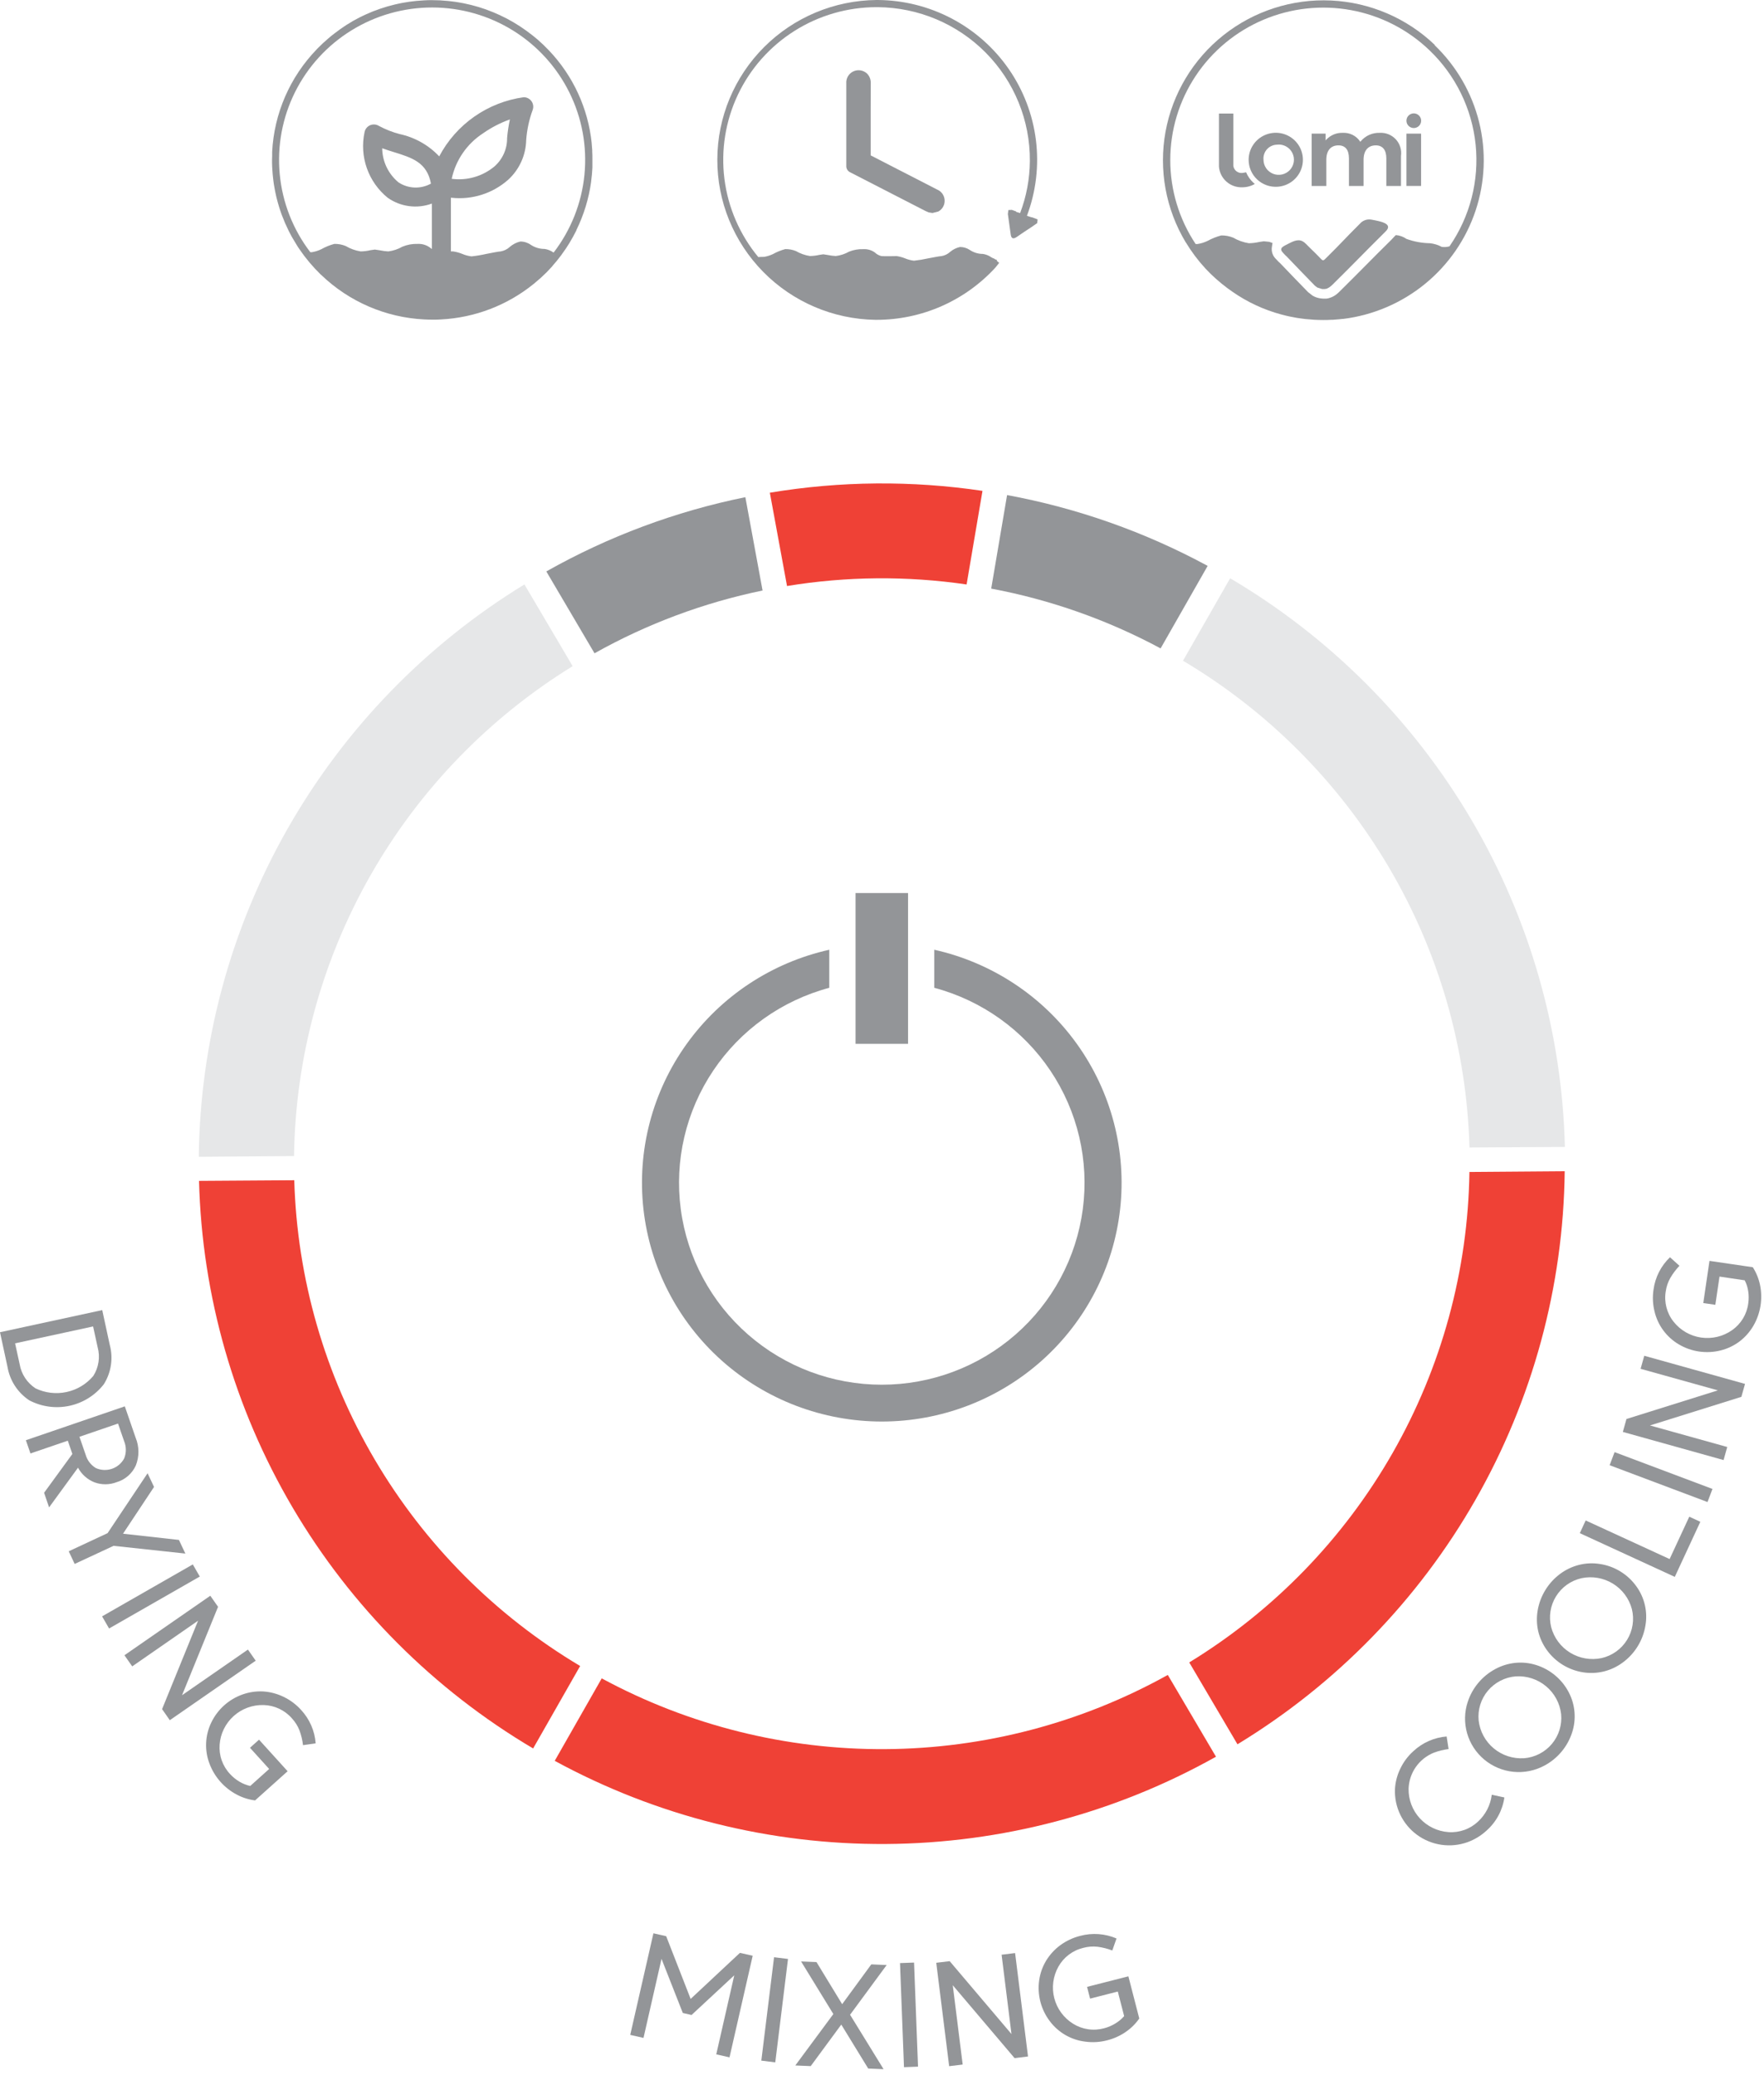 <svg width="119" height="140" viewBox="0 0 119 140" fill="none" xmlns="http://www.w3.org/2000/svg">
<path d="M6.897 88.387L7.401 90.718C7.523 91.166 7.551 91.634 7.483 92.093C7.415 92.552 7.253 92.992 7.006 93.386C6.431 94.128 5.611 94.644 4.691 94.843C3.771 95.043 2.809 94.912 1.976 94.475C1.588 94.218 1.257 93.884 1.004 93.495C0.751 93.105 0.581 92.667 0.504 92.209L0 89.88L6.897 88.387ZM6.588 90.897L6.28 89.49L1.018 90.629L1.326 92.037C1.382 92.367 1.506 92.683 1.69 92.963C1.875 93.244 2.115 93.483 2.396 93.667C3.047 93.979 3.783 94.066 4.489 93.914C5.195 93.763 5.83 93.381 6.294 92.83C6.475 92.545 6.594 92.226 6.645 91.893C6.695 91.559 6.676 91.219 6.588 90.894V90.897Z" fill="#939598"/>
<path d="M4.882 98.094L4.574 97.198L2.054 98.059L1.746 97.166L8.42 94.88L9.152 97.001C9.396 97.598 9.401 98.265 9.164 98.865C9.043 99.137 8.863 99.379 8.639 99.574C8.414 99.77 8.15 99.915 7.863 99.998C7.384 100.181 6.856 100.184 6.374 100.008C5.898 99.82 5.505 99.469 5.263 99.019L3.311 101.697L2.975 100.71L4.882 98.094ZM6.473 99.048C6.815 99.198 7.201 99.214 7.553 99.093C7.906 98.972 8.2 98.723 8.376 98.395C8.527 98.024 8.527 97.609 8.376 97.239L7.962 96.042L5.359 96.934L5.773 98.13C5.879 98.515 6.13 98.844 6.473 99.048Z" fill="#939598"/>
<path d="M10.391 100.318L8.299 103.473L12.07 103.893L12.505 104.813L7.66 104.291L5.038 105.513L4.637 104.659L7.257 103.436L9.956 99.394L10.391 100.318Z" fill="#939598"/>
<path d="M13.006 105.545L6.887 109.049L7.359 109.867L13.478 106.363L13.006 105.545Z" fill="#939598"/>
<path d="M8.395 111.673L14.187 107.658L14.71 108.405L12.28 114.37L16.725 111.29L17.249 112.04L11.455 116.055L10.934 115.308L13.362 109.342L8.919 112.423L8.395 111.673Z" fill="#939598"/>
<path d="M19.692 115.929C19.454 115.656 19.161 115.435 18.832 115.28C18.503 115.126 18.145 115.041 17.781 115.032C17.038 115.012 16.315 115.277 15.763 115.774C15.211 116.27 14.872 116.96 14.817 117.698C14.789 118.059 14.836 118.422 14.957 118.764C15.077 119.106 15.268 119.419 15.516 119.683C15.7 119.885 15.913 120.059 16.148 120.199C16.375 120.335 16.622 120.434 16.881 120.492L18.158 119.345L16.864 117.916L17.474 117.369L19.403 119.498L17.208 121.466C16.777 121.412 16.359 121.28 15.975 121.076C15.119 120.625 14.461 119.875 14.126 118.97C13.96 118.529 13.885 118.059 13.906 117.589C13.926 117.118 14.041 116.656 14.244 116.231C14.454 115.786 14.751 115.388 15.117 115.058C15.483 114.729 15.911 114.476 16.376 114.313C16.821 114.157 17.292 114.09 17.763 114.115C18.237 114.147 18.7 114.27 19.128 114.477C19.578 114.693 19.981 114.995 20.314 115.365C20.887 115.984 21.233 116.777 21.295 117.616L20.442 117.739C20.402 117.4 20.322 117.068 20.205 116.748C20.087 116.445 19.913 116.168 19.692 115.929Z" fill="#939598"/>
<path d="M46.653 135.942L46.063 135.808L44.626 132.155L43.411 137.489L42.516 137.286L44.08 130.433L44.941 130.627L46.591 134.858L49.915 131.752L50.777 131.946L49.213 138.801L48.319 138.598L49.534 133.266L46.653 135.942Z" fill="#939598"/>
<path d="M52.218 132.046L53.159 132.162L52.3 139.139L51.359 139.022L52.218 132.046Z" fill="#939598"/>
<path d="M54.691 139.392L53.652 139.348L56.218 135.879L54.042 132.331L55.081 132.373L56.812 135.214L58.778 132.528L59.815 132.572L57.346 135.927L59.606 139.599L58.57 139.556L56.753 136.59L54.691 139.392Z" fill="#939598"/>
<path d="M61.662 132.406L60.715 132.442L60.983 139.464L61.93 139.428L61.662 132.406Z" fill="#939598"/>
<path d="M64.031 139.397L63.16 132.421L64.066 132.312L68.235 137.229L67.568 131.877L68.479 131.765L69.35 138.741L68.444 138.853L64.274 133.936L64.942 139.286L64.031 139.397Z" fill="#939598"/>
<path d="M73.079 131.414C72.726 131.498 72.394 131.654 72.105 131.873C71.816 132.091 71.575 132.368 71.399 132.684C71.037 133.33 70.937 134.089 71.122 134.806C71.306 135.522 71.761 136.141 72.391 136.533C72.699 136.726 73.044 136.852 73.404 136.905C73.764 136.958 74.132 136.935 74.483 136.839C74.747 136.771 74.999 136.663 75.232 136.521C75.459 136.388 75.663 136.218 75.836 136.019L75.407 134.361L73.538 134.839L73.333 134.046L76.121 133.335L76.856 136.18C76.608 136.537 76.296 136.845 75.936 137.09C75.558 137.35 75.135 137.54 74.689 137.651C74.206 137.779 73.701 137.809 73.206 137.74C72.735 137.683 72.281 137.531 71.871 137.294C71.461 137.057 71.104 136.739 70.821 136.361C70.523 135.969 70.307 135.522 70.184 135.046C70.061 134.57 70.034 134.074 70.105 133.588C70.172 133.123 70.332 132.677 70.574 132.274C70.821 131.87 71.145 131.518 71.527 131.236C71.93 130.941 72.386 130.727 72.871 130.605C73.684 130.387 74.548 130.449 75.321 130.781L75.036 131.591C74.716 131.469 74.383 131.385 74.044 131.34C73.721 131.304 73.394 131.329 73.079 131.414Z" fill="#939598"/>
<path d="M99.708 122.895C100.223 122.42 100.551 121.778 100.634 121.084L101.486 121.267C101.363 122.135 100.933 122.93 100.273 123.511C99.906 123.849 99.475 124.111 99.005 124.282C98.44 124.485 97.833 124.547 97.238 124.461C96.643 124.375 96.079 124.144 95.594 123.79C95.11 123.435 94.721 122.967 94.461 122.427C94.201 121.888 94.079 121.292 94.105 120.694C94.133 120.222 94.253 119.761 94.46 119.335C94.673 118.884 94.974 118.479 95.345 118.145C95.959 117.571 96.751 117.221 97.591 117.153L97.722 118.001C97.382 118.045 97.049 118.127 96.728 118.246C96.239 118.443 95.818 118.777 95.516 119.207C95.213 119.637 95.043 120.146 95.024 120.671C95.009 121.41 95.28 122.127 95.78 122.673C96.281 123.219 96.973 123.552 97.713 123.605C98.077 123.631 98.442 123.581 98.785 123.459C99.129 123.337 99.443 123.145 99.708 122.895Z" fill="#939598"/>
<path d="M99.014 114.82C99.326 113.865 99.998 113.068 100.887 112.596C101.304 112.372 101.761 112.233 102.232 112.186C102.701 112.14 103.175 112.19 103.625 112.331C104.096 112.478 104.533 112.717 104.911 113.033C105.289 113.349 105.601 113.736 105.828 114.172C106.047 114.59 106.179 115.047 106.217 115.517C106.255 115.987 106.198 116.46 106.048 116.907C105.735 117.858 105.064 118.652 104.176 119.123C103.538 119.465 102.811 119.609 102.09 119.536C101.368 119.463 100.685 119.176 100.129 118.712C99.573 118.248 99.17 117.629 98.971 116.935C98.772 116.24 98.787 115.502 99.014 114.816V114.82ZM102.812 118.622C103.173 118.593 103.525 118.493 103.848 118.327C104.17 118.161 104.456 117.933 104.689 117.656C104.921 117.379 105.097 117.059 105.204 116.714C105.311 116.369 105.349 116.006 105.314 115.647C105.23 114.911 104.865 114.237 104.295 113.762C103.725 113.288 102.993 113.05 102.252 113.098C101.89 113.127 101.538 113.227 101.216 113.393C100.894 113.559 100.608 113.787 100.375 114.064C100.142 114.34 99.967 114.661 99.859 115.006C99.752 115.351 99.715 115.714 99.75 116.073C99.834 116.808 100.199 117.482 100.769 117.956C101.339 118.431 102.071 118.668 102.812 118.621V118.622Z" fill="#939598"/>
<path d="M103.731 108.652C103.901 107.661 104.448 106.773 105.259 106.174C105.64 105.893 106.074 105.688 106.534 105.573C106.992 105.461 107.467 105.441 107.932 105.516C108.421 105.589 108.889 105.76 109.309 106.018C109.729 106.275 110.093 106.612 110.381 107.011C110.66 107.393 110.858 107.827 110.964 108.287C111.07 108.747 111.082 109.224 110.998 109.688C110.831 110.68 110.283 111.568 109.47 112.164C109.09 112.446 108.657 112.651 108.196 112.766C107.738 112.878 107.262 112.898 106.796 112.825C106.308 112.748 105.84 112.575 105.42 112.317C105 112.058 104.635 111.719 104.348 111.319C104.073 110.938 103.876 110.508 103.768 110.052C103.664 109.592 103.652 109.117 103.731 108.652ZM108.047 111.864C108.4 111.783 108.734 111.633 109.028 111.422C109.323 111.211 109.572 110.944 109.762 110.636C109.952 110.328 110.079 109.986 110.134 109.629C110.19 109.272 110.174 108.908 110.087 108.557C109.897 107.842 109.437 107.226 108.804 106.839C108.171 106.451 107.412 106.321 106.685 106.475C106.332 106.556 105.997 106.706 105.702 106.916C105.407 107.127 105.158 107.394 104.968 107.702C104.777 108.01 104.651 108.352 104.595 108.71C104.54 109.067 104.556 109.431 104.644 109.782C104.834 110.498 105.293 111.114 105.927 111.502C106.56 111.889 107.319 112.019 108.047 111.864Z" fill="#939598"/>
<path d="M112.982 106.385L106.574 103.436L106.971 102.579L112.633 105.183L113.959 102.326L114.705 102.669L112.982 106.385Z" fill="#939598"/>
<path d="M108.921 97.969L108.586 98.852L115.189 101.336L115.524 100.453L108.921 97.969Z" fill="#939598"/>
<path d="M116.273 98.504L109.477 96.606L109.722 95.734L115.888 93.802L110.675 92.348L110.922 91.468L117.72 93.366L117.473 94.239L111.307 96.169L116.52 97.623L116.273 98.504Z" fill="#939598"/>
<path d="M112.371 87.125C112.311 87.482 112.327 87.848 112.417 88.199C112.507 88.55 112.67 88.879 112.895 89.163C113.353 89.747 114.019 90.132 114.755 90.239C115.49 90.347 116.239 90.168 116.846 89.741C117.144 89.532 117.395 89.264 117.583 88.954C117.77 88.644 117.891 88.298 117.937 87.938C117.978 87.669 117.978 87.394 117.937 87.125C117.9 86.864 117.82 86.611 117.698 86.377L115.998 86.126L115.717 88.03L114.904 87.911L115.322 85.066L118.246 85.495C118.479 85.861 118.644 86.266 118.732 86.69C118.927 87.634 118.766 88.617 118.28 89.451C118.041 89.859 117.724 90.217 117.347 90.504C116.97 90.786 116.541 90.991 116.083 91.106C115.605 91.227 115.108 91.253 114.62 91.182C114.132 91.111 113.663 90.944 113.24 90.691C112.834 90.45 112.481 90.129 112.202 89.749C111.922 89.368 111.723 88.936 111.615 88.477C111.495 87.993 111.472 87.49 111.548 86.998C111.661 86.168 112.052 85.401 112.658 84.822L113.297 85.398C113.062 85.644 112.856 85.917 112.684 86.211C112.522 86.493 112.416 86.803 112.371 87.125Z" fill="#939598"/>
<path d="M99.131 77.416C98.948 70.764 97.08 64.266 93.701 58.526C90.323 52.785 85.543 47.986 79.805 44.577L82.986 39.013C89.705 42.98 95.302 48.581 99.252 55.291C103.202 62.002 105.375 69.602 105.568 77.378L99.131 77.416Z" fill="#E6E7E8"/>
<path d="M38.632 44.943C32.963 48.437 28.269 53.296 24.984 59.073C21.699 64.849 19.928 71.357 19.835 77.995L13.41 78.044C13.496 70.283 15.556 62.67 19.398 55.917C23.239 49.164 28.738 43.491 35.378 39.429L38.632 44.943Z" fill="#E6E7E8"/>
<path d="M67.938 33.4L66.867 39.711C70.862 40.461 74.717 41.822 78.295 43.745L81.469 38.178C77.239 35.887 72.672 34.275 67.938 33.4Z" fill="#939598"/>
<path d="M36.855 38.552L40.106 44.075C43.643 42.09 47.467 40.661 51.443 39.839L50.282 33.542C45.57 34.499 41.039 36.19 36.855 38.552Z" fill="#939598"/>
<path d="M53.093 39.536C57.101 38.879 61.188 38.843 65.207 39.432L66.279 33.117C61.52 32.409 56.679 32.45 51.934 33.241L53.093 39.536Z" fill="#EF4136"/>
<path d="M99.128 79.068C99.032 85.723 97.249 92.245 93.944 98.03C90.64 103.815 85.921 108.674 80.227 112.157L83.48 117.68C90.147 113.626 95.671 107.952 99.533 101.19C103.394 94.427 105.467 86.798 105.556 79.019L99.128 79.068Z" fill="#EF4136"/>
<path d="M78.78 113.001C72.952 116.244 66.394 117.967 59.717 118.007C53.04 118.048 46.461 116.406 40.593 113.233L37.422 118.796C44.27 122.525 51.958 124.456 59.762 124.407C67.567 124.358 75.23 122.332 82.031 118.518L78.78 113.001Z" fill="#EF4136"/>
<path d="M39.137 112.398C33.416 108.989 28.651 104.199 25.28 98.471C21.909 92.743 20.042 86.262 19.851 79.626L13.426 79.669C13.626 87.429 15.798 95.011 19.74 101.708C23.682 108.405 29.264 113.997 35.965 117.961L39.137 112.398Z" fill="#EF4136"/>
<path d="M61.258 60.25H57.715V70.424H61.258V60.25Z" fill="#939598"/>
<path d="M63.028 64.076V66.643C66.233 67.499 69.016 69.486 70.86 72.234C72.703 74.982 73.48 78.303 73.046 81.579C72.613 84.855 70.999 87.863 68.504 90.041C66.009 92.22 62.804 93.421 59.486 93.421C56.167 93.421 52.962 92.22 50.468 90.041C47.973 87.863 46.358 84.855 45.925 81.579C45.491 78.303 46.269 74.982 48.112 72.234C49.955 69.486 52.738 67.499 55.943 66.643V64.076C52.058 64.944 48.631 67.209 46.318 70.437C44.005 73.665 42.968 77.629 43.407 81.57C43.846 85.511 45.729 89.153 48.695 91.798C51.662 94.443 55.504 95.905 59.486 95.905C63.468 95.905 67.309 94.443 70.276 91.798C73.243 89.153 75.126 85.511 75.564 81.57C76.003 77.629 74.966 73.665 72.653 70.437C70.341 67.209 66.913 64.944 63.028 64.076Z" fill="#939598"/>
<path d="M37.258 17.954L37.552 17.61L37.648 17.489L37.854 17.223L37.942 17.099L38.138 16.821L38.209 16.716L38.406 16.408L38.454 16.324L38.654 15.98L38.681 15.929L38.883 15.543V15.523C39.385 14.5 39.72 13.404 39.876 12.276V12.261C39.896 12.105 39.915 11.948 39.93 11.789L39.938 11.678L39.964 11.295V10.947V10.796V10.721C39.964 10.554 39.964 10.386 39.952 10.234V10.135C39.943 9.98 39.932 9.826 39.915 9.67V9.647C39.672 7.31 38.662 5.119 37.041 3.412L36.663 3.031L36.285 2.684L36.056 2.494L35.888 2.36L35.552 2.107L35.48 2.053L35.09 1.786L35.063 1.767L34.633 1.501C34.339 1.328 34.039 1.17 33.732 1.028C33.582 0.957 33.433 0.892 33.282 0.83L33.256 0.82L32.823 0.653L32.771 0.633L32.357 0.497L32.273 0.47L31.885 0.363L31.766 0.331L31.401 0.249L31.252 0.216L30.915 0.156L30.737 0.127L30.401 0.085L30.21 0.064L29.852 0.037L29.683 0.023C29.505 0.023 29.326 0.01 29.148 0.01C28.969 0.01 28.798 0.01 28.625 0.023L28.391 0.04L28.111 0.06L27.813 0.094L27.603 0.12L27.282 0.172L27.111 0.201L26.788 0.269L26.62 0.308L26.309 0.39L26.129 0.437L25.838 0.529L25.643 0.591L25.378 0.689L25.168 0.765L24.928 0.867L24.701 0.964L24.487 1.064L24.245 1.182L24.054 1.284L23.8 1.421L23.632 1.526L23.376 1.679L23.208 1.792L22.961 1.96L22.782 2.094L22.556 2.261L22.343 2.428L22.175 2.569L21.814 2.889L21.798 2.902L21.785 2.914L21.4 3.29L21.36 3.335C19.557 5.202 18.492 7.654 18.36 10.241V10.512L18.352 10.8V10.816C18.352 10.97 18.352 11.123 18.362 11.275L18.372 11.442L18.394 11.74L18.414 11.944L18.444 12.204L18.474 12.423L18.515 12.658C18.543 12.825 18.573 12.977 18.609 13.134L18.642 13.285L18.715 13.568L18.757 13.722L18.841 14.005L18.886 14.145L18.985 14.433L19.024 14.537C19.154 14.884 19.299 15.219 19.459 15.541L19.488 15.601L19.641 15.891L19.696 15.995L19.864 16.273L19.923 16.373L20.091 16.652L20.135 16.716L20.37 17.051L20.56 17.31L20.572 17.325L20.81 17.62L20.891 17.722L21.202 18.072L21.229 18.103L21.267 18.144L21.617 18.502L21.679 18.557C23.553 20.356 26.017 21.419 28.616 21.551C28.805 21.561 28.993 21.566 29.183 21.566C29.376 21.566 29.566 21.566 29.759 21.551C32.039 21.432 34.222 20.595 35.994 19.161L36.016 19.144L36.382 18.831L36.455 18.77L36.774 18.467L36.87 18.376L37.239 17.983L37.258 17.965V17.954ZM37.333 17.032C37.157 16.908 36.953 16.826 36.739 16.795C36.406 16.797 36.08 16.699 35.804 16.514C35.598 16.37 35.352 16.293 35.1 16.294C34.838 16.355 34.595 16.48 34.392 16.657C34.222 16.816 34.009 16.921 33.779 16.962C33.67 16.962 33.174 17.057 32.814 17.129C32.482 17.205 32.145 17.261 31.806 17.297C31.591 17.271 31.381 17.215 31.183 17.129C30.985 17.05 30.779 16.993 30.567 16.962H30.418V13.342H30.46C31.147 13.417 31.842 13.348 32.5 13.138C33.159 12.929 33.765 12.585 34.282 12.127C34.655 11.786 34.956 11.372 35.164 10.912C35.373 10.452 35.486 9.954 35.497 9.449C35.548 8.754 35.695 8.069 35.935 7.414C35.97 7.318 35.981 7.214 35.967 7.113C35.953 7.011 35.915 6.914 35.856 6.831C35.797 6.747 35.719 6.678 35.627 6.631C35.536 6.584 35.435 6.559 35.332 6.559C34.131 6.725 32.988 7.173 31.996 7.868C31.004 8.562 30.193 9.482 29.63 10.55C28.913 9.789 27.98 9.264 26.956 9.044C26.471 8.917 26.002 8.732 25.561 8.494C25.473 8.439 25.372 8.406 25.269 8.399C25.165 8.391 25.061 8.409 24.965 8.45C24.87 8.492 24.786 8.556 24.722 8.637C24.657 8.718 24.613 8.813 24.593 8.915C24.419 9.725 24.472 10.566 24.748 11.348C25.023 12.129 25.51 12.819 26.154 13.342C26.582 13.644 27.077 13.838 27.596 13.906C28.116 13.975 28.644 13.915 29.136 13.734V16.801L28.993 16.694C28.755 16.524 28.467 16.44 28.174 16.455C27.823 16.443 27.472 16.507 27.148 16.642C26.854 16.81 26.529 16.919 26.193 16.962C26.002 16.951 25.812 16.926 25.625 16.887L25.289 16.837L25.003 16.877C24.783 16.929 24.558 16.958 24.331 16.962C23.975 16.906 23.633 16.783 23.323 16.599C23.079 16.498 22.817 16.449 22.553 16.455C22.245 16.538 21.95 16.659 21.672 16.815C21.473 16.912 21.26 16.979 21.041 17.014H20.933C19.767 15.488 19.053 13.669 18.872 11.761C18.689 9.852 19.047 7.931 19.903 6.214C20.759 4.498 22.08 3.053 23.717 2.045C25.353 1.036 27.241 0.503 29.165 0.505C31.09 0.508 32.976 1.047 34.61 2.06C36.243 3.074 37.56 4.522 38.411 6.241C39.263 7.96 39.614 9.882 39.427 11.79C39.239 13.697 38.52 15.515 37.35 17.037L37.333 17.032ZM30.472 12.063C30.742 10.799 31.506 9.693 32.594 8.989C33.151 8.599 33.757 8.286 34.398 8.057C34.308 8.472 34.245 8.892 34.209 9.315C34.214 9.678 34.139 10.038 33.99 10.369C33.842 10.7 33.623 10.996 33.349 11.235C32.953 11.563 32.493 11.807 31.997 11.949C31.502 12.092 30.983 12.131 30.472 12.063ZM29.07 12.388C28.733 12.575 28.352 12.666 27.966 12.652C27.581 12.637 27.207 12.518 26.885 12.306C26.545 12.025 26.27 11.673 26.079 11.276C25.889 10.878 25.788 10.444 25.783 10.003C26.044 10.098 26.307 10.179 26.568 10.261C27.805 10.646 28.803 10.954 29.073 12.388H29.07Z" fill="#939598"/>
<path d="M69.998 14.803L69.89 14.76L69.613 14.658H69.579L69.277 14.56C69.888 12.935 70.097 11.187 69.885 9.465C69.672 7.743 69.046 6.097 68.058 4.667C67.07 3.238 65.75 2.067 64.21 1.254C62.67 0.442 60.956 0.011 59.214 0H59.135C56.283 0.024 53.557 1.166 51.546 3.178C49.534 5.191 48.401 7.912 48.391 10.751C48.38 13.59 49.495 16.319 51.491 18.346C53.488 20.373 56.206 21.534 59.057 21.578H59.136C60.648 21.577 62.143 21.262 63.526 20.652C64.908 20.042 66.148 19.151 67.164 18.037L67.31 17.854L67.403 17.735L67.235 17.59L67.27 17.549L67.102 17.479L67.033 17.421L67.02 17.437L66.86 17.35C66.694 17.234 66.503 17.159 66.302 17.131C65.99 17.131 65.684 17.039 65.425 16.865C65.23 16.733 65 16.663 64.764 16.663C64.516 16.717 64.285 16.832 64.092 16.997C63.931 17.144 63.732 17.241 63.517 17.278C63.415 17.278 62.949 17.367 62.61 17.431C62.296 17.502 61.977 17.554 61.657 17.588C61.455 17.565 61.258 17.513 61.071 17.436C60.885 17.361 60.692 17.308 60.494 17.278C60.467 17.278 59.709 17.297 59.467 17.278C59.296 17.239 59.139 17.153 59.014 17.031C58.789 16.872 58.518 16.794 58.244 16.81C57.915 16.797 57.587 16.854 57.281 16.977C57.004 17.133 56.699 17.234 56.383 17.273C56.204 17.264 56.026 17.241 55.851 17.205L55.538 17.156L55.271 17.196C55.063 17.244 54.852 17.269 54.639 17.273C54.306 17.221 53.986 17.108 53.695 16.939C53.466 16.845 53.219 16.8 52.972 16.806C52.684 16.884 52.406 16.996 52.145 17.141C51.957 17.231 51.758 17.294 51.552 17.329C51.347 17.329 51.234 17.339 51.155 17.344C49.907 15.837 49.114 14.007 48.87 12.069C48.626 10.13 48.94 8.162 49.776 6.395C50.613 4.627 51.936 3.133 53.593 2.087C55.25 1.04 57.171 0.484 59.133 0.484H59.207C61.95 0.504 64.573 1.609 66.498 3.554C68.424 5.5 69.495 8.128 69.475 10.86C69.467 12.061 69.245 13.251 68.818 14.375L68.564 14.298L68.532 14.258L68.255 14.159L68.025 14.171L67.991 14.44C68.055 14.9 68.122 15.357 68.183 15.817C68.218 16.092 68.351 16.152 68.593 15.985C68.914 15.761 69.236 15.546 69.559 15.337L69.969 15.054L69.998 14.803Z" fill="#939598"/>
<path d="M58.741 5.58C58.742 5.465 58.72 5.35 58.676 5.244C58.633 5.137 58.568 5.04 58.486 4.959C58.363 4.846 58.209 4.772 58.044 4.747C57.879 4.722 57.71 4.747 57.559 4.82C57.409 4.892 57.284 5.008 57.2 5.152C57.117 5.296 57.079 5.462 57.092 5.628V7.514C57.092 8.736 57.092 9.959 57.092 11.181C57.086 11.274 57.107 11.366 57.155 11.446C57.202 11.525 57.273 11.588 57.358 11.627C58.608 12.268 59.856 12.909 61.1 13.55L62.431 14.234L62.642 14.328L62.905 14.37L63.302 14.269C63.439 14.193 63.551 14.081 63.626 13.944C63.701 13.807 63.735 13.652 63.725 13.496C63.716 13.341 63.662 13.192 63.57 13.065C63.479 12.939 63.353 12.841 63.208 12.783L62.92 12.634C61.532 11.919 60.144 11.205 58.754 10.492L58.736 10.48V10.458C58.736 9.851 58.736 9.243 58.736 8.636V7.297C58.74 6.722 58.742 6.15 58.741 5.58Z" fill="#939598"/>
<path d="M96.793 3.031C94.901 1.221 92.413 0.156 89.792 0.034C87.171 -0.087 84.595 0.742 82.542 2.369C80.489 3.996 79.098 6.31 78.628 8.881C78.159 11.452 78.641 14.105 79.988 16.348L80.003 16.364C80.383 16.993 80.826 17.582 81.325 18.122C81.769 18.597 82.255 19.031 82.776 19.421L82.848 19.474L83.137 19.68C84.138 20.379 85.254 20.899 86.434 21.216C86.602 21.263 86.77 21.303 86.938 21.34L87.037 21.36L87.488 21.446L87.681 21.474L88.059 21.524L88.374 21.549L88.651 21.573C88.854 21.584 89.058 21.59 89.261 21.59C89.439 21.59 89.615 21.59 89.792 21.576H89.894L90.328 21.541L90.558 21.516H90.615C92.643 21.262 94.557 20.442 96.136 19.15C97.716 17.859 98.896 16.148 99.541 14.217C100.186 12.286 100.269 10.213 99.781 8.236C99.292 6.26 98.252 4.462 96.781 3.049L96.793 3.031ZM78.947 10.796C78.947 8.778 79.542 6.805 80.66 5.122C81.778 3.439 83.369 2.12 85.234 1.332C87.099 0.543 89.156 0.318 91.148 0.685C93.141 1.052 94.981 1.996 96.439 3.397C98.199 5.085 99.3 7.341 99.547 9.762C99.793 12.184 99.168 14.614 97.783 16.619C97.614 16.668 97.435 16.681 97.26 16.656C97.015 16.523 96.745 16.439 96.467 16.41C95.924 16.401 95.387 16.302 94.877 16.117C94.668 15.969 94.421 15.88 94.165 15.861L94.067 15.956L93.877 16.16L93.867 16.172C93.163 16.865 92.62 17.41 92.098 17.939C91.575 18.468 91.049 18.997 90.357 19.68L90.326 19.71L90.268 19.765L90.232 19.795L90.172 19.846L90.132 19.877L90.068 19.923L90.016 19.954L89.947 19.995L89.879 20.028L89.804 20.061L89.728 20.088L89.646 20.115L89.562 20.134L89.474 20.149H89.395H89.31H89.284L89.155 20.139C88.941 20.122 88.734 20.057 88.55 19.948L88.244 19.71C87.706 19.156 87.068 18.503 86.441 17.842L86.303 17.705L86.269 17.677L86.239 17.645L86.172 17.575L86.086 17.484C85.975 17.381 85.891 17.253 85.841 17.11C85.792 16.968 85.778 16.815 85.801 16.666L85.843 16.393L85.626 16.316L85.258 16.279L84.957 16.323C84.725 16.376 84.488 16.405 84.249 16.41C83.877 16.351 83.519 16.224 83.192 16.035C82.936 15.93 82.66 15.878 82.382 15.884C82.06 15.97 81.749 16.095 81.456 16.256C81.244 16.358 81.017 16.428 80.784 16.463H80.658C79.54 14.783 78.945 12.812 78.947 10.796Z" fill="#939598"/>
<path d="M95.867 9.016H94.879V12.545H95.867V9.016Z" fill="#939598"/>
<path d="M89.474 10.775C89.474 10.16 89.772 9.807 90.291 9.807C90.755 9.807 91 10.108 91 10.681V12.547H91.988V10.775C91.988 10.16 92.289 9.807 92.814 9.807C93.271 9.807 93.523 10.117 93.523 10.681V12.547H94.511V10.522C94.54 10.321 94.524 10.116 94.463 9.922C94.403 9.728 94.3 9.55 94.162 9.4C94.023 9.251 93.853 9.134 93.664 9.058C93.475 8.982 93.271 8.95 93.067 8.962C92.824 8.955 92.583 9.003 92.361 9.103C92.14 9.203 91.945 9.353 91.79 9.539L91.766 9.568L91.746 9.536C91.619 9.349 91.445 9.198 91.241 9.097C91.038 8.997 90.812 8.95 90.585 8.962C90.378 8.954 90.171 8.991 89.98 9.07C89.788 9.149 89.616 9.268 89.474 9.419L89.427 9.476V9.016H88.484V12.547H89.474V10.775Z" fill="#939598"/>
<path d="M95.373 8.638C95.471 8.638 95.567 8.609 95.649 8.555C95.731 8.501 95.795 8.424 95.832 8.334C95.87 8.243 95.88 8.144 95.861 8.048C95.842 7.952 95.795 7.864 95.725 7.795C95.656 7.726 95.567 7.678 95.471 7.659C95.375 7.64 95.275 7.65 95.184 7.688C95.094 7.726 95.016 7.789 94.962 7.871C94.907 7.952 94.879 8.048 94.879 8.145C94.879 8.276 94.931 8.401 95.024 8.493C95.116 8.586 95.242 8.638 95.373 8.638Z" fill="#939598"/>
<path d="M83.81 12.636C84.105 12.636 84.395 12.558 84.65 12.41L84.553 12.328C84.341 12.131 84.174 11.891 84.062 11.625L83.807 11.67C83.664 11.683 83.521 11.641 83.408 11.553C83.296 11.464 83.221 11.336 83.2 11.195V7.66H82.231V11.243C82.262 11.634 82.445 11.997 82.739 12.256C83.033 12.516 83.417 12.652 83.81 12.636Z" fill="#939598"/>
<path d="M86.186 12.599C86.542 12.575 86.883 12.449 87.168 12.235C87.453 12.02 87.668 11.728 87.788 11.393C87.908 11.059 87.927 10.696 87.843 10.351C87.759 10.005 87.575 9.692 87.315 9.449C87.054 9.207 86.728 9.045 86.376 8.984C86.025 8.924 85.663 8.967 85.336 9.109C85.008 9.25 84.73 9.484 84.534 9.781C84.338 10.078 84.234 10.426 84.234 10.781C84.234 11.031 84.285 11.278 84.385 11.507C84.484 11.736 84.63 11.942 84.813 12.113C84.996 12.283 85.213 12.414 85.449 12.498C85.685 12.582 85.936 12.616 86.186 12.599ZM86.186 9.754C86.391 9.738 86.597 9.785 86.776 9.888C86.954 9.99 87.098 10.144 87.188 10.329C87.277 10.514 87.309 10.722 87.278 10.925C87.248 11.128 87.156 11.318 87.016 11.468C86.876 11.619 86.693 11.724 86.492 11.77C86.291 11.816 86.081 11.801 85.889 11.726C85.697 11.651 85.531 11.52 85.415 11.351C85.299 11.181 85.236 10.98 85.236 10.775C85.224 10.644 85.24 10.513 85.283 10.389C85.325 10.265 85.394 10.152 85.483 10.056C85.573 9.961 85.682 9.885 85.803 9.834C85.924 9.783 86.054 9.758 86.186 9.761V9.754Z" fill="#939598"/>
<path d="M86.989 16.405C86.604 16.609 86.236 16.718 86.545 17.044L86.698 17.211C86.769 17.272 86.836 17.336 86.898 17.406C87.494 18.03 88.094 18.652 88.698 19.27L88.866 19.399L89.19 19.499H89.276H89.288H89.326H89.367L89.412 19.489H89.451L89.495 19.474L89.53 19.462L89.572 19.442L89.605 19.426L89.649 19.399L89.679 19.382L89.723 19.35L89.75 19.33L89.795 19.293L89.819 19.272L89.864 19.23L89.886 19.21C91.283 17.834 91.999 17.076 93.395 15.695L93.545 15.538C93.923 15.068 93.094 14.924 92.499 14.815C92.358 14.792 92.213 14.807 92.079 14.857C91.944 14.906 91.825 14.99 91.733 15.099C90.557 16.271 90.614 16.271 89.427 17.442L89.4 17.469L89.362 17.506L89.345 17.519L89.321 17.534L89.303 17.546L89.288 17.556H89.256H89.236H89.222L89.197 17.534H89.184L89.152 17.506L89.14 17.493L89.118 17.471L89.081 17.434C88.681 17.012 88.506 16.87 88.101 16.455C87.775 16.12 87.468 16.154 86.989 16.405Z" fill="#939598"/>
</svg>
